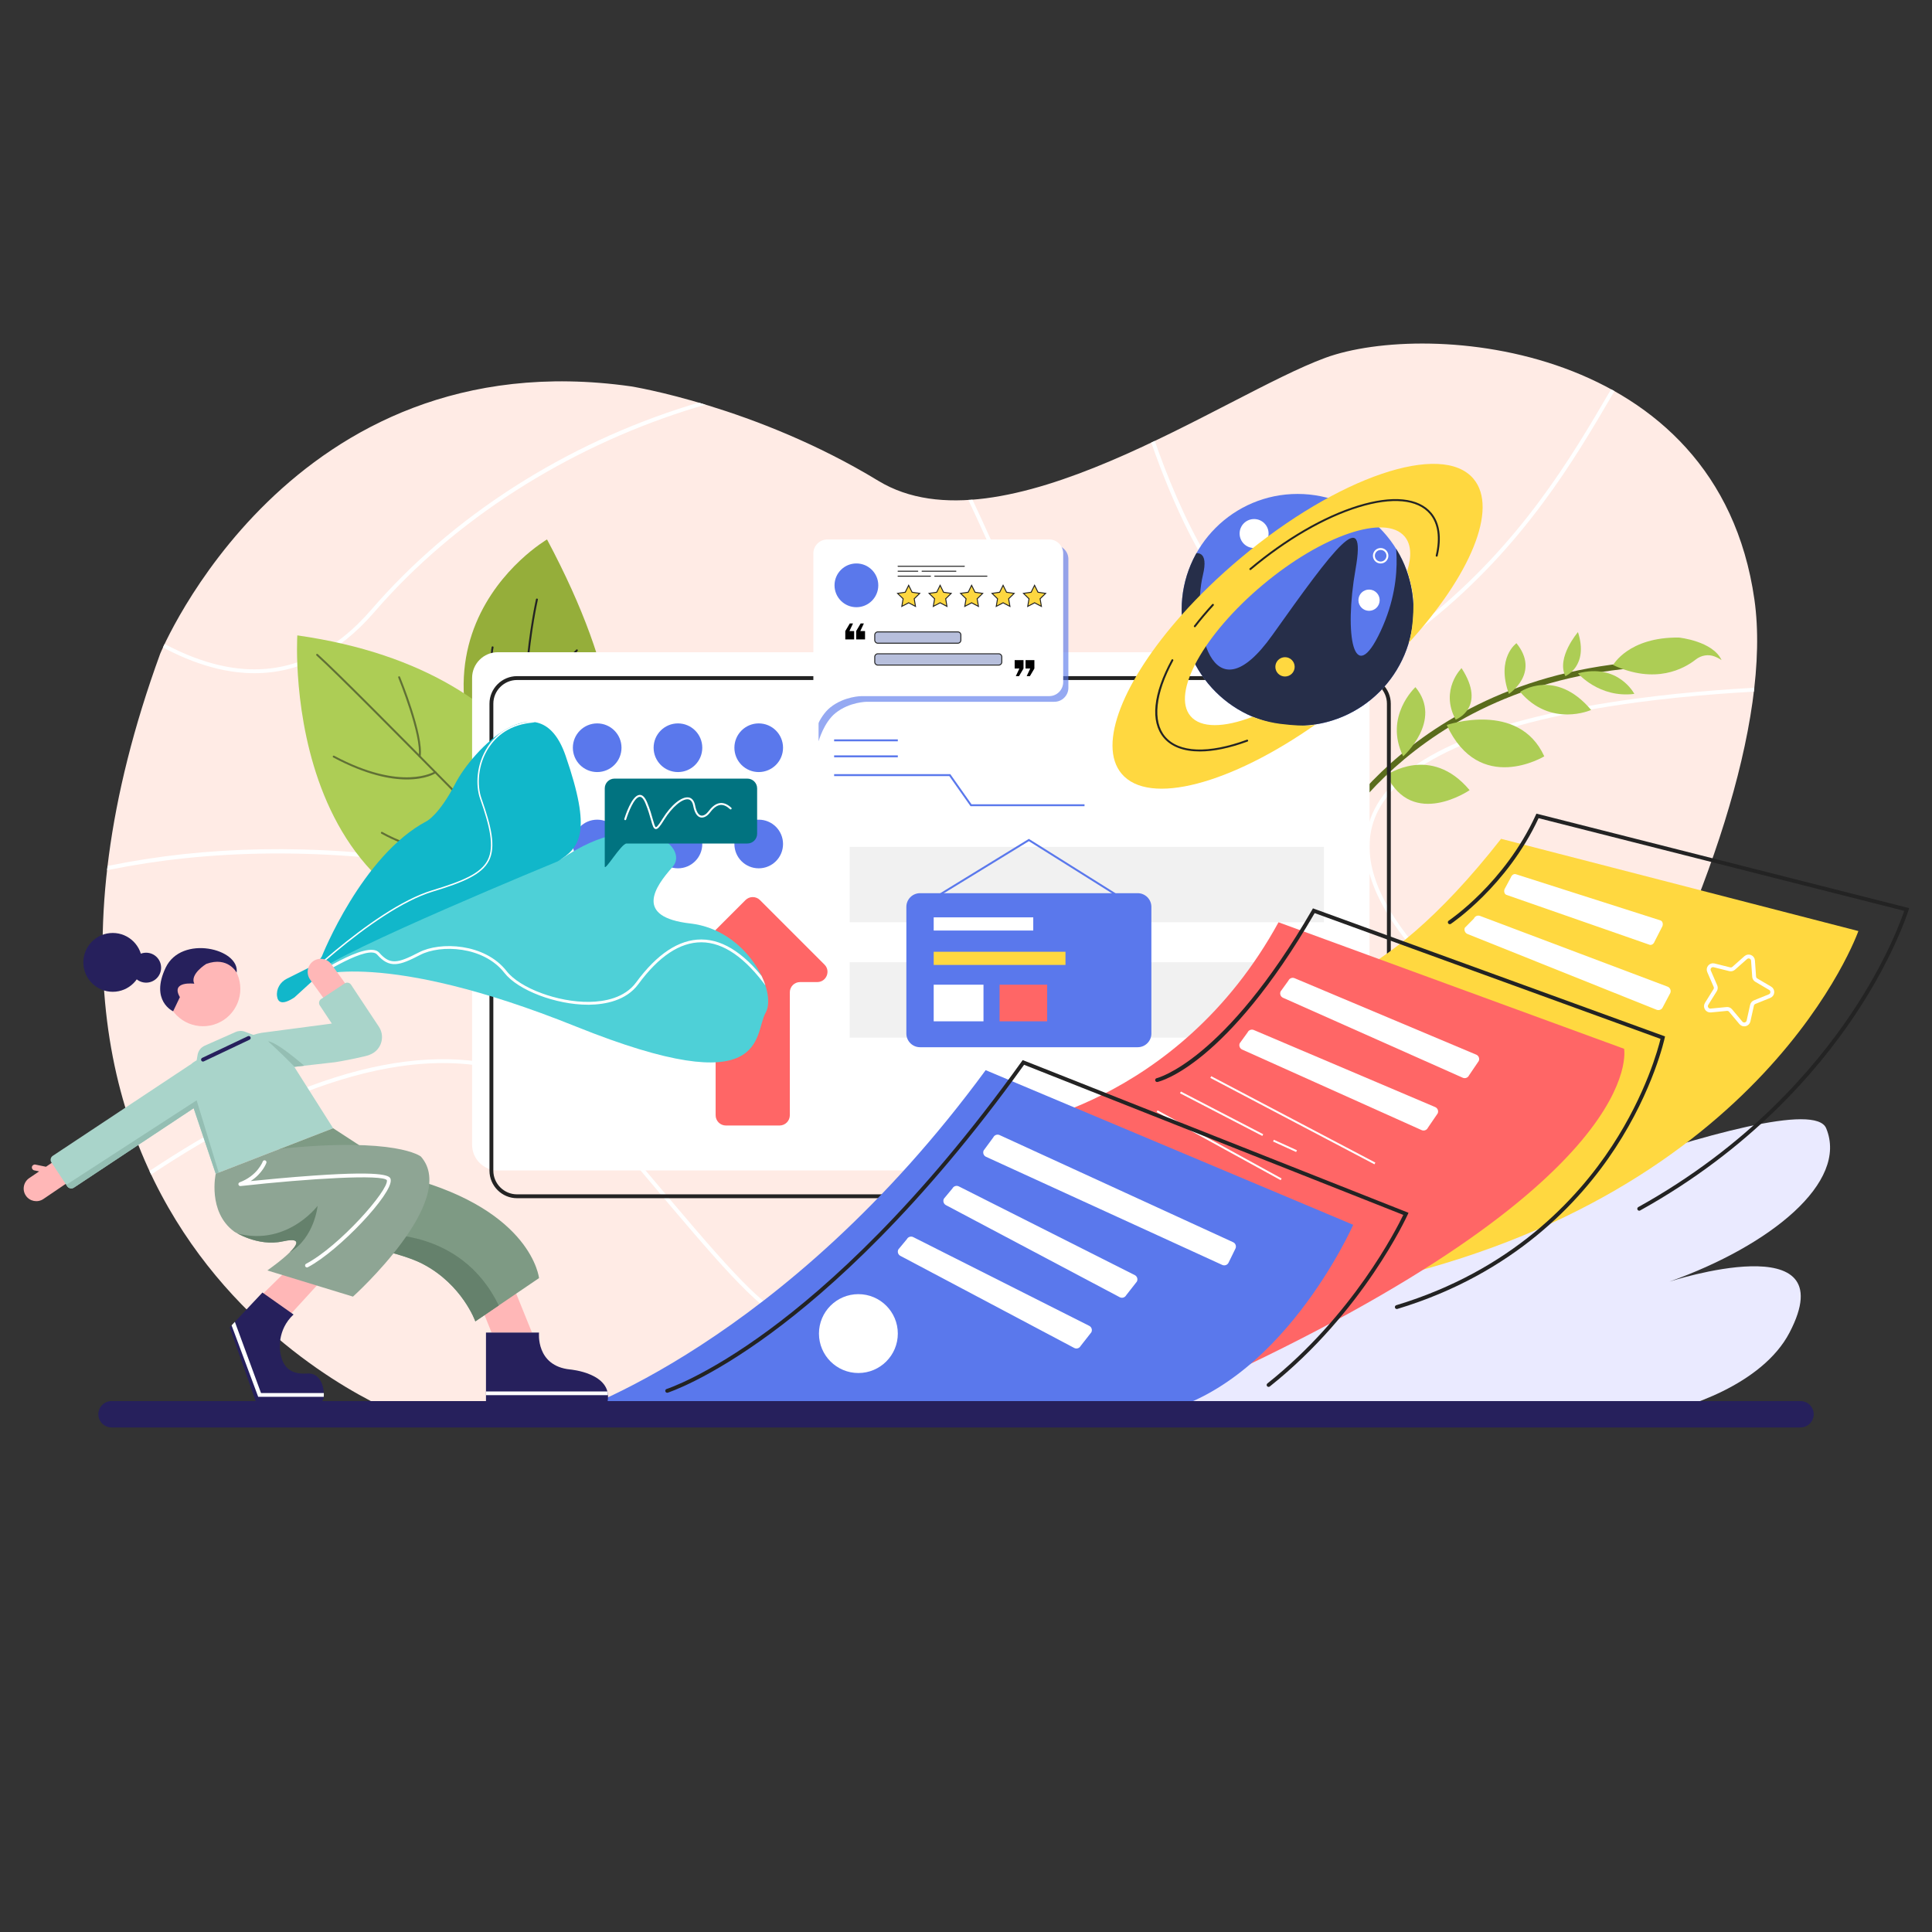<?xml version="1.0" standalone="no"?><!DOCTYPE svg PUBLIC "-//W3C//DTD SVG 1.1//EN" "http://www.w3.org/Graphics/SVG/1.1/DTD/svg11.dtd"><svg height="1000" node-id="1" sillyvg="true" template-height="1000" template-width="1000" version="1.1" viewBox="0 0 1000 1000" width="1000" xmlns="http://www.w3.org/2000/svg" xmlns:xlink="http://www.w3.org/1999/xlink"><rect x="0" y="0" width="1000" height="1000" fill="#333333" stroke="none"/><defs node-id="192"><clipPath id="XMLID_2_" node-id="7"><path d="M 206.59 732.02 C 206.59 732.02 -28.06 642.97 82.90 338.40 C 82.90 338.40 149.81 174.97 326.59 199.98 C 326.59 199.98 391.06 210.21 454.60 248.86 C 518.14 287.51 633.34 204.52 686.01 185.20 C 738.69 165.87 889.07 177.07 908.08 310.30 C 926.04 436.23 768.62 705.87 686.01 732.02 L 206.59 732.02 Z" fill="#000000" fill-rule="nonzero" node-id="195" stroke="none" target-height="566.147" target-width="954.099" target-x="-28.058" target-y="165.871"></path></clipPath><clipPath id="XMLID_3_" node-id="59"><path d="M 162.58 505.36 C 162.58 505.36 197.76 490.96 298.11 531.32 C 398.47 571.69 389.95 535.40 396.24 524.29 C 402.54 513.18 386.62 481.33 357.36 478.00 C 328.11 474.67 338.85 459.12 348.10 448.75 C 357.36 438.38 331.31 416.82 290.83 444.45 C 290.83 444.45 179.70 487.68 161.10 503.09 L 162.58 505.36 Z" fill="#000000" fill-rule="nonzero" node-id="199" stroke="none" target-height="154.865" target-width="241.435" target-x="161.103" target-y="416.821"></path></clipPath><clipPath id="XMLID_4_" node-id="66"><path d="M 160.39 501.14 C 160.39 501.14 161.81 502.81 166.59 495.03 C 166.59 495.03 187.21 442.82 220.81 425.05 C 220.81 425.05 227.20 421.99 235.81 405.33 C 244.42 388.67 279.14 351.73 292.75 391.17 C 306.35 430.60 300.52 438.66 288.58 445.88 C 288.58 445.88 175.22 492.54 164.41 503.09 L 160.39 501.14 Z" fill="#000000" fill-rule="nonzero" node-id="203" stroke="none" target-height="151.36" target-width="145.966" target-x="160.388" target-y="351.728"></path></clipPath><clipPath id="SVGID_1_" node-id="75"><path d="M 196.12 531.45 L 181.70 509.68 C 180.98 508.59 179.50 508.29 178.40 509.01 L 166.21 517.09 C 165.11 517.82 164.81 519.31 165.53 520.41 L 171.75 529.79 L 135.39 534.59 C 134.91 534.65 134.45 534.75 134.00 534.87 C 133.73 534.92 133.45 534.98 133.18 535.06 L 131.07 535.65 L 126.83 534.02 C 125.27 533.42 123.54 533.47 122.01 534.14 L 105.95 541.25 C 104.03 542.10 102.66 543.85 102.29 545.92 L 101.78 548.83 L 100.87 549.35 C 100.12 549.78 99.44 550.29 98.84 550.87 C 98.65 550.97 98.47 551.07 98.29 551.19 L 27.30 598.26 C 26.17 599.00 25.86 600.54 26.61 601.67 L 34.77 613.99 C 35.54 615.15 37.12 615.47 38.27 614.70 L 100.24 573.62 L 111.66 607.54 L 172.44 583.98 L 152.32 552.20 L 173.49 549.79 C 175.18 549.59 190.23 546.77 191.53 545.85 C 192.17 545.61 192.80 545.29 193.39 544.89 C 197.84 541.95 199.07 535.89 196.12 531.45 Z" fill="#000000" fill-rule="nonzero" node-id="207" stroke="none" target-height="107.185" target-width="173.214" target-x="25.858" target-y="508.287"></path></clipPath><clipPath id="SVGID_2_" node-id="85"><path d="M 279.00 661.54 C 279.00 661.54 275.46 626.82 212.01 609.74 L 172.45 583.98 L 144.97 594.63 L 172.45 642.57 C 172.45 642.57 204.28 646.58 218.95 654.28 C 239.34 664.99 246.04 683.94 246.04 683.94 L 279.00 661.54 Z" fill="#000000" fill-rule="nonzero" node-id="211" stroke="none" target-height="99.961" target-width="134.028" target-x="144.97" target-y="583.982"></path></clipPath><clipPath id="SVGID_3_" node-id="92"><path d="M 138.39 657.58 L 182.70 671.13 C 182.70 671.13 237.96 621.33 217.85 598.63 C 217.85 598.63 205.40 588.38 144.97 594.63 L 111.66 607.54 C 111.66 607.54 107.32 627.19 121.18 637.44 C 121.18 637.44 133.26 645.45 146.44 642.52 C 160.75 639.34 150.33 649.04 138.39 657.58 Z" fill="#000000" fill-rule="nonzero" node-id="215" stroke="none" target-height="82.751" target-width="130.634" target-x="107.323" target-y="588.377"></path></clipPath><clipPath id="XMLID_5_" node-id="99"><path d="M 135.83 669.02 L 118.85 687.08 L 132.35 725.20 L 166.64 725.20 C 168.51 725.05 168.59 710.23 159.00 710.93 C 148.97 711.66 145.88 706.10 144.97 699.32 C 144.97 699.32 143.17 688.49 151.94 680.39 L 135.83 669.02 Z" fill="#000000" fill-rule="nonzero" node-id="219" stroke="none" target-height="56.175" target-width="49.74" target-x="118.852" target-y="669.022"></path></clipPath><clipPath id="XMLID_6_" node-id="106"><path d="M 251.54 689.72 L 279.00 689.72 C 279.00 689.72 277.17 707.01 295.11 708.84 C 295.11 708.84 317.08 710.67 314.51 725.20 L 251.54 725.20 L 251.54 689.72 Z" fill="#000000" fill-rule="nonzero" node-id="223" stroke="none" target-height="35.477" target-width="65.542" target-x="251.536" target-y="689.72"></path></clipPath><clipPath id="SVGID_4_" node-id="161"><path d="M 731.62 315.66 C 731.62 348.79 704.75 375.66 671.62 375.66 C 638.48 375.66 611.62 348.79 611.62 315.66 C 611.62 282.52 638.48 255.66 671.62 255.66 C 704.75 255.66 731.62 282.52 731.62 315.66 Z" fill="#000000" fill-rule="nonzero" node-id="227" stroke="none" target-height="120" target-width="120" target-x="611.615" target-y="255.657"></path></clipPath></defs><g node-id="625"><g node-id="632"><path d="M 206.59 732.02 C 206.59 732.02 -28.06 642.97 82.90 338.40 C 82.90 338.40 149.81 174.97 326.59 199.98 C 326.59 199.98 391.06 210.21 454.60 248.86 C 518.14 287.51 633.34 204.52 686.01 185.20 C 738.69 165.87 889.07 177.07 908.08 310.30 C 926.04 436.23 768.62 705.87 686.01 732.02 L 206.59 732.02 Z" fill="#ffebe5" fill-rule="nonzero" group-id="1,8" node-id="237" stroke="none" target-height="566.147" target-width="954.099" target-x="-28.058" target-y="165.871"></path></g><g node-id="633"><g clip-path="url(#XMLID_2_)" group-id="1,9" node-id="240"><path d="M 131.71 348.45 C 130.13 348.45 128.54 348.40 126.95 348.30 C 89.80 345.99 53.54 316.81 29.67 292.74 C 3.87 266.72 -13.42 240.90 -13.60 240.64 L -11.93 239.53 C -11.76 239.79 5.45 265.47 31.12 291.35 C 54.74 315.17 90.56 344.03 127.07 346.31 C 151.38 347.81 173.30 337.46 192.25 315.50 C 233.88 267.28 292.49 229.71 357.29 209.71 C 420.18 190.29 482.74 188.92 533.43 205.85 L 532.79 207.75 C 426.20 172.15 277.28 220.06 193.76 316.81 C 175.62 337.82 154.77 348.45 131.71 348.45 Z" fill="#ffffff" fill-rule="nonzero" group-id="1,9" node-id="242" stroke="none" target-height="176.301" target-width="547.022" target-x="-13.596" target-y="172.15"></path></g></g><g node-id="634"><g clip-path="url(#XMLID_2_)" group-id="1,10" node-id="245"><path d="M -115.43 542.66 L -117.00 541.43 C -116.64 540.96 -79.26 493.70 0.85 463.91 C 47.87 446.43 100.20 438.26 156.41 439.68 C 226.63 441.43 303.12 458.19 383.75 489.48 C 464.72 520.91 518.17 523.01 542.59 495.72 C 595.42 436.70 501.59 256.87 466.27 189.17 C 455.16 167.86 453.03 163.56 453.58 162.18 C 453.71 161.86 453.96 161.62 454.28 161.51 L 454.92 163.41 C 455.33 163.27 455.49 162.89 455.48 162.72 C 455.53 164.25 461.05 174.84 468.05 188.24 C 503.54 256.28 597.83 437.00 544.08 497.05 C 532.37 510.14 514.25 516.69 489.92 516.69 C 462.26 516.69 426.56 508.24 383.02 491.35 C 200.95 420.68 75.08 438.44 1.55 465.79 C -78.04 495.38 -115.06 542.19 -115.43 542.66 Z" fill="#ffffff" fill-rule="nonzero" group-id="1,10" node-id="247" stroke="none" target-height="381.144" target-width="714.835" target-x="-117.005" target-y="161.512"></path></g></g><g node-id="635"><g clip-path="url(#XMLID_2_)" group-id="1,11" node-id="250"><path d="M 961.03 732.54 C 959.54 730.09 926.37 708.70 861.80 689.44 C 806.29 672.87 716.42 655.08 603.49 664.35 C 541.15 669.47 502.36 677.78 474.03 683.84 C 409.06 697.75 409.06 697.75 334.48 609.31 C 330.22 604.25 325.71 598.90 320.93 593.25 C 297.45 565.49 267.61 551.03 232.25 550.28 C 167.09 548.86 93.68 594.41 43.54 632.84 C -10.85 674.54 -50.29 717.11 -50.68 717.54 L -52.15 716.18 C -51.76 715.75 -12.20 673.06 42.33 631.26 C 74.37 606.69 105.24 587.23 134.08 573.41 C 170.21 556.11 203.26 547.64 232.30 548.27 C 268.25 549.04 298.59 563.74 322.46 591.96 C 327.24 597.61 331.75 602.96 336.01 608.02 C 409.82 695.54 409.82 695.54 473.61 681.88 C 501.99 675.81 540.86 667.49 603.32 662.36 C 716.57 653.06 806.70 670.91 862.37 687.52 C 924.24 705.98 960.30 727.50 962.74 731.50 L 961.03 732.54 Z" fill="#ffffff" fill-rule="nonzero" group-id="1,11" node-id="252" stroke="none" target-height="184.896" target-width="1014.894" target-x="-52.152" target-y="547.643"></path></g></g><g node-id="636"><g clip-path="url(#XMLID_2_)" group-id="1,12" node-id="255"><path d="M 691.64 341.90 C 685.28 341.90 679.05 340.76 672.95 338.49 C 644.40 327.84 619.21 293.08 598.07 235.19 C 582.37 192.20 574.92 151.80 574.84 151.39 L 576.81 151.03 C 576.88 151.44 584.32 191.70 599.96 234.53 C 614.35 273.93 638.81 323.62 673.65 336.61 C 693.85 344.15 715.68 338.66 738.54 320.31 C 787.28 281.19 813.59 236.21 832.80 203.36 C 847.99 177.39 858.96 158.62 873.14 157.73 C 883.48 157.08 894.94 165.72 910.29 185.72 L 908.70 186.94 C 894.00 167.78 882.76 159.16 873.27 159.73 C 860.15 160.55 849.40 178.93 834.52 204.37 C 815.24 237.35 788.82 282.52 739.79 321.87 C 723.19 335.20 707.06 341.90 691.64 341.90 Z" fill="#ffffff" fill-rule="nonzero" group-id="1,12" node-id="257" stroke="none" target-height="193.114" target-width="335.443" target-x="574.844" target-y="151.035"></path></g></g><g clip-path="url(#XMLID_2_)" group-id="1,13" node-id="260"><path d="M 1092.38 742.24 C 1069.84 742.24 1002.20 708.56 930.47 661.54 C 843.03 604.21 768.84 540.11 726.91 485.69 C 707.24 460.16 702.01 437.75 711.36 419.06 C 725.36 391.08 771.00 371.74 846.99 361.58 C 903.42 354.04 956.45 354.66 956.97 354.67 L 956.95 356.67 C 956.42 356.66 903.52 356.04 847.24 363.56 C 773.01 373.49 726.64 392.99 713.15 419.96 C 704.17 437.90 709.33 459.60 728.49 484.47 C 825.51 610.40 1052.50 741.86 1093.14 740.23 C 1095.75 740.13 1097.46 739.47 1098.23 738.29 L 1099.91 739.38 C 1098.76 741.14 1096.52 742.10 1093.22 742.23 C 1092.95 742.24 1092.67 742.24 1092.38 742.24 Z" fill="#ffffff" fill-rule="nonzero" group-id="1,13" node-id="262" stroke="none" target-height="388.208" target-width="397.894" target-x="702.012" target-y="354.036"></path></g></g><path d="M 711.78 649.41 C 711.78 649.41 934.35 557.95 945.22 583.98 C 956.88 611.92 916.42 644.72 864.12 663.36 C 864.12 663.36 955.60 633.45 926.27 689.72 C 912.12 716.86 871.77 729.40 855.78 732.02 L 583.70 732.02 L 666.31 660.02 L 711.78 649.41 Z" fill="#eaeaff" fill-rule="nonzero" node-id="266" stroke="none" target-height="174.063" target-width="373.176" target-x="583.7" target-y="557.954"></path><g node-id="626"><path d="M 285.85 453.14 C 285.85 453.14 359.95 423.28 283.14 279.22 C 283.14 279.22 184.24 336.72 285.85 453.14 Z" fill="#95ae3a" fill-rule="nonzero" group-id="2" node-id="269" stroke="none" target-height="173.923" target-width="175.719" target-x="184.235" target-y="279.222"></path><path d="M 278.42 417.29 C 278.21 417.29 278.02 417.16 277.95 416.95 C 263.30 373.01 277.28 310.81 277.42 310.18 C 277.49 309.91 277.75 309.74 278.02 309.81 C 278.29 309.87 278.46 310.14 278.40 310.40 C 278.25 311.03 264.33 372.96 278.90 416.63 C 278.98 416.89 278.84 417.18 278.58 417.26 C 278.53 417.28 278.47 417.29 278.42 417.29 Z" fill="#232323" fill-rule="nonzero" group-id="2" node-id="271" stroke="none" target-height="107.547" target-width="15.688" target-x="263.295" target-y="309.743"></path><path d="M 278.22 346.16 C 276.47 346.16 274.62 346.00 272.68 345.62 C 272.41 345.57 272.23 345.31 272.29 345.04 C 272.34 344.77 272.60 344.59 272.87 344.64 C 288.68 347.69 298.11 336.41 298.20 336.30 C 298.38 336.08 298.69 336.05 298.91 336.23 C 299.12 336.40 299.15 336.72 298.98 336.93 C 298.89 337.04 291.26 346.16 278.22 346.16 Z" fill="#232323" fill-rule="nonzero" group-id="2" node-id="273" stroke="none" target-height="11.634" target-width="26.92" target-x="272.233" target-y="336.053"></path><path d="M 271.89 359.88 C 271.82 359.88 271.75 359.86 271.69 359.83 C 271.48 359.75 251.06 350.79 254.47 334.95 C 254.53 334.68 254.79 334.51 255.06 334.56 C 255.34 334.62 255.51 334.89 255.45 335.16 C 252.20 350.20 271.88 358.83 272.08 358.91 C 272.34 359.02 272.45 359.32 272.35 359.57 C 272.26 359.76 272.08 359.88 271.89 359.88 Z" fill="#232323" fill-rule="nonzero" group-id="2" node-id="275" stroke="none" target-height="25.367" target-width="21.399" target-x="251.056" target-y="334.508"></path><path d="M 271.92 378.37 C 271.65 378.37 271.42 378.15 271.42 377.88 C 271.42 377.60 271.65 377.38 271.92 377.37 C 272.13 377.37 292.42 377.16 307.06 363.30 C 307.26 363.12 307.58 363.12 307.77 363.32 C 307.96 363.52 307.95 363.84 307.75 364.03 C 292.81 378.16 272.13 378.37 271.92 378.37 C 271.92 378.37 271.92 378.37 271.92 378.37 Z" fill="#232323" fill-rule="nonzero" group-id="2" node-id="277" stroke="none" target-height="15.259" target-width="36.538" target-x="271.423" target-y="363.115"></path><path d="M 306.87 472.76 C 304.79 441.20 287.27 347.89 153.89 328.87 C 153.89 328.87 143.20 497.56 296.85 484.34 C 302.79 483.83 307.26 478.71 306.87 472.76 Z" fill="#adcd55" fill-rule="nonzero" group-id="2" node-id="279" stroke="none" target-height="168.693" target-width="164.063" target-x="143.197" target-y="328.869"></path><path d="M 295.60 471.89 C 295.47 471.89 295.34 471.84 295.24 471.74 C 294.12 470.59 182.75 356.30 163.81 339.30 C 163.60 339.11 163.59 338.80 163.77 338.59 C 163.96 338.39 164.27 338.37 164.48 338.56 C 183.44 355.58 294.83 469.89 295.96 471.04 C 296.15 471.24 296.15 471.56 295.95 471.75 C 295.85 471.84 295.73 471.89 295.60 471.89 Z" fill="#607035" fill-rule="nonzero" group-id="2" node-id="281" stroke="none" target-height="133.519" target-width="132.563" target-x="163.587" target-y="338.37"></path><path d="M 217.21 391.98 C 217.19 391.98 217.16 391.98 217.14 391.98 C 216.87 391.94 216.68 391.69 216.72 391.41 C 218.27 380.50 206.25 351.02 206.13 350.72 C 206.02 350.47 206.15 350.17 206.40 350.07 C 206.66 349.96 206.95 350.09 207.05 350.34 C 207.55 351.56 219.30 380.37 217.71 391.55 C 217.67 391.80 217.46 391.98 217.21 391.98 Z" fill="#607035" fill-rule="nonzero" group-id="2" node-id="283" stroke="none" target-height="42.017" target-width="13.274" target-x="206.024" target-y="349.965"></path><path d="M 210.58 403.45 C 201.89 403.45 189.30 401.03 172.49 392.05 C 172.25 391.92 172.16 391.62 172.28 391.37 C 172.41 391.13 172.72 391.04 172.96 391.17 C 208.14 409.96 224.90 399.40 225.06 399.29 C 225.29 399.14 225.60 399.20 225.75 399.43 C 225.91 399.66 225.84 399.97 225.61 400.13 C 225.25 400.37 220.39 403.45 210.58 403.45 Z" fill="#607035" fill-rule="nonzero" group-id="2" node-id="285" stroke="none" target-height="18.923" target-width="53.75" target-x="172.155" target-y="391.037"></path><path d="M 247.58 422.81 C 247.50 422.81 247.43 422.80 247.36 422.76 C 247.11 422.63 247.01 422.33 247.13 422.09 C 247.23 421.90 256.49 403.16 248.85 383.38 C 248.75 383.12 248.88 382.83 249.14 382.73 C 249.39 382.63 249.69 382.76 249.78 383.02 C 257.59 403.23 248.12 422.35 248.03 422.54 C 247.94 422.71 247.76 422.81 247.58 422.81 Z" fill="#607035" fill-rule="nonzero" group-id="2" node-id="287" stroke="none" target-height="40.178" target-width="10.576" target-x="247.011" target-y="382.635"></path><path d="M 237.90 441.95 C 226.40 441.95 212.06 439.66 197.40 431.50 C 197.16 431.36 197.07 431.06 197.21 430.82 C 197.34 430.58 197.64 430.49 197.89 430.62 C 230.87 448.98 262.15 437.32 262.46 437.20 C 262.72 437.10 263.01 437.23 263.11 437.49 C 263.21 437.75 263.08 438.04 262.82 438.14 C 262.64 438.20 252.59 441.95 237.90 441.95 Z" fill="#607035" fill-rule="nonzero" group-id="2" node-id="289" stroke="none" target-height="18.49" target-width="66.136" target-x="197.073" target-y="430.489"></path></g><g node-id="627"><path d="M 680.03 450.30 C 679.83 450.30 679.62 450.26 679.43 450.17 C 678.67 449.84 678.32 448.96 678.65 448.20 C 678.76 447.96 689.28 424.22 715.05 399.52 C 738.80 376.74 780.77 348.40 845.80 342.75 C 846.63 342.67 847.36 343.28 847.43 344.11 C 847.50 344.93 846.89 345.66 846.06 345.73 C 781.97 351.31 740.62 379.18 717.23 401.58 C 691.85 425.88 681.50 449.17 681.40 449.40 C 681.16 449.96 680.61 450.30 680.03 450.30 Z" fill="#5a6c1c" fill-rule="nonzero" group-id="3" node-id="294" stroke="none" target-height="107.63" target-width="169.175" target-x="678.323" target-y="342.669"></path><path d="M 732.63 355.67 C 732.63 355.67 716.15 370.78 726.28 391.48 C 726.28 391.48 747.03 373.04 732.63 355.67 Z" fill="#adcd55" fill-rule="nonzero" group-id="3" node-id="296" stroke="none" target-height="35.815" target-width="30.871" target-x="716.155" target-y="355.667"></path><path d="M 760.67 408.99 C 760.67 408.99 731.13 429.24 717.67 401.20 C 717.67 401.20 740.58 384.96 760.67 408.99 Z" fill="#adcd55" fill-rule="nonzero" group-id="3" node-id="298" stroke="none" target-height="44.28" target-width="42.998" target-x="717.67" target-y="384.959"></path><path d="M 756.50 345.83 C 756.50 345.83 745.11 357.04 753.46 372.49 C 753.46 372.49 769.76 366.25 756.50 345.83 Z" fill="#adcd55" fill-rule="nonzero" group-id="3" node-id="300" stroke="none" target-height="26.659" target-width="24.652" target-x="745.111" target-y="345.826"></path><path d="M 799.32 391.48 C 799.32 391.48 765.77 411.85 748.82 375.26 C 748.82 375.26 786.06 362.44 799.32 391.48 Z" fill="#adcd55" fill-rule="nonzero" group-id="3" node-id="302" stroke="none" target-height="49.412" target-width="50.502" target-x="748.819" target-y="362.441"></path><path d="M 784.92 332.92 C 784.92 332.92 774.24 340.47 781.01 359.16 C 781.01 359.16 797.43 348.38 784.92 332.92 Z" fill="#adcd55" fill-rule="nonzero" group-id="3" node-id="304" stroke="none" target-height="26.238" target-width="23.19" target-x="774.236" target-y="332.917"></path><path d="M 823.57 367.47 C 823.57 367.47 802.73 376.81 786.82 358.12 C 786.82 358.12 805.00 345.49 823.57 367.47 Z" fill="#adcd55" fill-rule="nonzero" group-id="3" node-id="306" stroke="none" target-height="31.323" target-width="36.758" target-x="786.815" target-y="345.491"></path><path d="M 816.75 327.17 C 816.75 327.17 805.42 340.34 810.24 349.97 C 810.24 349.97 822.44 344.84 816.75 327.17 Z" fill="#adcd55" fill-rule="nonzero" group-id="3" node-id="308" stroke="none" target-height="22.801" target-width="17.021" target-x="805.416" target-y="327.167"></path><path d="M 834.94 344.24 C 834.94 344.24 842.90 329.66 869.05 330.00 C 869.05 330.00 886.58 331.81 891.08 341.68 C 891.08 341.68 889.74 340.67 887.50 339.79 C 884.21 338.52 880.51 339.17 877.74 341.35 C 871.69 346.11 856.84 354.39 834.94 344.24 Z" fill="#adcd55" fill-rule="nonzero" group-id="3" node-id="310" stroke="none" target-height="24.735" target-width="56.137" target-x="834.942" target-y="329.657"></path></g><path d="M 695.62 605.81 L 257.62 605.81 C 250.33 605.81 244.36 599.85 244.36 592.55 L 244.36 350.86 C 244.36 343.56 250.33 337.59 257.62 337.59 L 695.62 337.59 C 702.91 337.59 708.88 343.56 708.88 350.86 L 708.88 592.55 C 708.88 599.84 702.91 605.81 695.62 605.81 Z" fill="#ffffff" fill-rule="nonzero" id="XMLID_102_" node-id="37" stroke="none" target-height="268.22" target-width="464.521" target-x="244.362" target-y="337.593"></path><path d="M 705.61 619.19 L 267.62 619.19 C 260.32 619.19 254.35 613.22 254.35 605.92 L 254.35 364.23 C 254.35 356.94 260.32 350.97 267.62 350.97 L 705.61 350.97 C 712.90 350.97 718.87 356.94 718.87 364.23 L 718.87 605.92 C 718.87 613.22 712.90 619.19 705.61 619.19 Z" fill="none" id="XMLID_10_" node-id="38" stroke="#232323" stroke-linecap="butt" stroke-width="2" target-height="268.22" target-width="464.521" target-x="254.352" target-y="350.967"></path><path d="M 439.81 438.34 L 685.26 438.34 L 685.26 477.37 L 439.81 477.37 Z" fill="#f1f1f1" fill-rule="nonzero" node-id="315" stroke="none" target-height="39.023" target-width="245.444" target-x="439.814" target-y="438.342"></path><path d="M 439.81 498.06 L 685.26 498.06 L 685.26 537.08 L 439.81 537.08 Z" fill="#f1f1f1" fill-rule="nonzero" node-id="317" stroke="none" target-height="39.023" target-width="245.444" target-x="439.814" target-y="498.06"></path><path d="M 671.62 512.23 C 671.62 512.23 711.03 518.29 776.96 434.17 L 961.89 481.91 C 961.89 481.91 914.14 618.19 711.78 663.36 L 671.62 512.23 Z" fill="#ffd840" fill-rule="nonzero" node-id="319" stroke="none" target-height="229.191" target-width="290.273" target-x="671.615" target-y="434.165"></path><path d="M 519.28 583.98 C 519.28 583.98 609.47 572.86 661.76 477.37 L 840.63 542.85 C 840.63 542.85 854.27 611.51 623.87 716.86 L 519.28 583.98 Z" fill="#ff6666" fill-rule="nonzero" node-id="321" stroke="none" target-height="239.495" target-width="334.989" target-x="519.279" target-y="477.365"></path><path d="M 293.43 732.02 C 293.43 732.02 405.59 696.40 510.18 553.91 L 700.42 633.96 C 700.42 633.96 662.52 719.89 595.83 732.02 L 293.43 732.02 Z" fill="#5a78ec" fill-rule="nonzero" node-id="323" stroke="none" target-height="178.105" target-width="406.99" target-x="293.426" target-y="553.913"></path><path d="M 931.95 738.84 L 57.72 738.84 C 53.97 738.84 50.90 735.77 50.90 732.02 L 50.90 732.02 C 50.90 728.27 53.97 725.20 57.72 725.20 L 931.95 725.20 C 935.70 725.20 938.77 728.27 938.77 732.02 L 938.77 732.02 C 938.77 735.77 935.70 738.84 931.95 738.84 Z" fill="#26205c" fill-rule="nonzero" node-id="325" stroke="none" target-height="13.642" target-width="887.874" target-x="50.9" target-y="725.197"></path><path d="M 321.69 387.02 C 321.69 393.98 316.05 399.62 309.10 399.62 C 302.15 399.62 296.51 393.98 296.51 387.02 C 296.51 380.07 302.15 374.43 309.10 374.43 C 316.05 374.43 321.69 380.07 321.69 387.02 Z" fill="#5a78ec" fill-rule="nonzero" node-id="327" stroke="none" target-height="25.186" target-width="25.186" target-x="296.507" target-y="374.431"></path><path d="M 363.50 387.02 C 363.50 393.98 357.86 399.62 350.91 399.62 C 343.95 399.62 338.31 393.98 338.31 387.02 C 338.31 380.07 343.95 374.43 350.91 374.43 C 357.86 374.43 363.50 380.07 363.50 387.02 Z" fill="#5a78ec" fill-rule="nonzero" node-id="329" stroke="none" target-height="25.186" target-width="25.186" target-x="338.313" target-y="374.431"></path><path d="M 321.69 436.85 C 321.69 443.81 316.05 449.44 309.10 449.44 C 302.15 449.44 296.51 443.81 296.51 436.85 C 296.51 429.90 302.15 424.26 309.10 424.26 C 316.05 424.26 321.69 429.90 321.69 436.85 Z" fill="#5a78ec" fill-rule="nonzero" node-id="331" stroke="none" target-height="25.186" target-width="25.186" target-x="296.507" target-y="424.259"></path><path d="M 363.50 436.85 C 363.50 443.81 357.86 449.44 350.91 449.44 C 343.95 449.44 338.31 443.81 338.31 436.85 C 338.31 429.90 343.95 424.26 350.91 424.26 C 357.86 424.26 363.50 429.90 363.50 436.85 Z" fill="#5a78ec" fill-rule="nonzero" node-id="333" stroke="none" target-height="25.186" target-width="25.186" target-x="338.313" target-y="424.259"></path><path d="M 405.30 387.02 C 405.30 393.98 399.67 399.62 392.71 399.62 C 385.76 399.62 380.12 393.98 380.12 387.02 C 380.12 380.07 385.76 374.43 392.71 374.43 C 399.67 374.43 405.30 380.07 405.30 387.02 Z" fill="#5a78ec" fill-rule="nonzero" node-id="335" stroke="none" target-height="25.186" target-width="25.186" target-x="380.119" target-y="374.431"></path><path d="M 405.30 436.85 C 405.30 443.81 399.67 449.44 392.71 449.44 C 385.76 449.44 380.12 443.81 380.12 436.85 C 380.12 429.90 385.76 424.26 392.71 424.26 C 399.67 424.26 405.30 429.90 405.30 436.85 Z" fill="#5a78ec" fill-rule="nonzero" node-id="337" stroke="none" target-height="25.186" target-width="25.186" target-x="380.119" target-y="424.259"></path><path d="M 385.86 465.88 L 352.47 499.27 C 349.13 502.61 351.50 508.32 356.22 508.32 L 365.11 508.32 C 368.03 508.32 370.41 510.70 370.41 513.63 L 370.41 577.25 C 370.41 580.18 372.78 582.56 375.71 582.56 L 389.61 582.56 L 403.50 582.56 C 406.43 582.56 408.81 580.18 408.81 577.25 L 408.81 513.63 C 408.81 510.70 411.18 508.32 414.11 508.32 L 423.00 508.32 C 427.72 508.32 430.09 502.61 426.75 499.27 L 393.36 465.88 C 391.29 463.81 387.93 463.81 385.86 465.88 Z" fill="#ff6666" fill-rule="nonzero" node-id="339" stroke="none" target-height="118.748" target-width="80.959" target-x="349.129" target-y="463.809"></path><g node-id="628"><path d="M 124.40 511.85 C 124.40 516.97 122.36 521.89 118.74 525.51 C 115.11 529.14 110.20 531.17 105.07 531.17 C 99.95 531.17 95.03 529.14 91.41 525.51 C 87.78 521.89 85.75 516.97 85.75 511.85 C 85.75 506.72 87.78 501.81 91.41 498.18 C 95.03 494.56 99.95 492.52 105.07 492.52 C 110.20 492.52 115.11 494.56 118.74 498.18 C 122.36 501.81 124.40 506.72 124.40 511.85 Z" fill="#ffb7b7" fill-rule="nonzero" group-id="4" node-id="343" stroke="none" target-height="38.65" target-width="38.65" target-x="85.748" target-y="492.524"></path><path d="M 37.02 602.84 L 37.02 602.84 C 35.01 599.87 30.93 599.08 27.95 601.10 L 23.80 603.91 L 18.33 602.79 C 17.51 602.62 16.70 603.15 16.53 603.97 C 16.36 604.80 16.89 605.61 17.71 605.78 L 20.27 606.30 L 15.12 609.79 C 12.15 611.81 11.36 615.89 13.38 618.86 L 13.38 618.86 C 15.39 621.84 19.47 622.62 22.45 620.61 L 35.28 611.91 C 38.25 609.89 39.04 605.81 37.02 602.84 Z" fill="#ffb7b7" fill-rule="nonzero" group-id="4" node-id="345" stroke="none" target-height="23.537" target-width="27.677" target-x="11.362" target-y="599.083"></path><g node-id="638"><g node-id="655"><path d="M 162.58 505.36 C 162.58 505.36 197.76 490.96 298.11 531.32 C 398.47 571.69 389.95 535.40 396.24 524.29 C 402.54 513.18 386.62 481.33 357.36 478.00 C 328.11 474.67 338.85 459.12 348.10 448.75 C 357.36 438.38 331.31 416.82 290.83 444.45 C 290.83 444.45 179.70 487.68 161.10 503.09 L 162.58 505.36 Z" fill="#4ed0d7" fill-rule="nonzero" group-id="4,14,31" node-id="351" stroke="none" target-height="154.865" target-width="241.435" target-x="161.103" target-y="416.821"></path></g><g clip-path="url(#XMLID_3_)" group-id="4,14,32" node-id="354"><path d="M 304.27 520.04 C 287.75 520.04 268.12 512.58 261.06 503.54 C 250.25 489.68 228.05 488.78 217.51 494.25 C 206.70 499.87 201.65 501.42 195.20 494.08 C 190.71 488.98 167.02 503.52 158.27 509.55 L 157.44 508.34 C 160.77 506.05 190.15 486.11 196.30 493.11 C 201.85 499.43 205.66 498.75 216.84 492.95 C 227.81 487.25 250.95 488.19 262.22 502.64 C 269.14 511.51 288.78 518.80 305.03 518.57 C 312.79 518.46 323.28 516.62 329.24 508.51 C 340.08 493.75 351.42 486.27 362.96 486.27 C 363.00 486.27 363.05 486.27 363.10 486.27 C 374.94 486.33 386.75 494.43 398.20 510.37 L 397.01 511.22 C 385.85 495.69 374.44 487.79 363.09 487.73 C 363.05 487.73 363.00 487.73 362.96 487.73 C 351.92 487.73 340.97 495.01 330.42 509.38 C 324.11 517.98 313.14 519.92 305.05 520.04 C 304.79 520.04 304.53 520.04 304.27 520.04 Z" fill="#ffffff" fill-rule="nonzero" group-id="4,14,32" node-id="356" stroke="none" target-height="33.932" target-width="240.764" target-x="157.439" target-y="486.113"></path></g></g><g node-id="639"><g node-id="657"><path d="M 160.39 501.14 C 160.39 501.14 161.81 502.81 166.59 495.03 C 166.59 495.03 187.21 442.82 220.81 425.05 C 220.81 425.05 227.20 421.99 235.81 405.33 C 244.42 388.67 279.14 351.73 292.75 391.17 C 306.35 430.60 300.52 438.66 288.58 445.88 C 288.58 445.88 175.22 492.54 164.41 503.09 L 160.39 501.14 Z" fill="#11b7ca" fill-rule="nonzero" group-id="4,15,33" node-id="364" stroke="none" target-height="151.36" target-width="145.966" target-x="160.388" target-y="351.728"></path></g><g clip-path="url(#XMLID_4_)" group-id="4,15,34" node-id="367"><path d="M 147.20 516.86 L 146.68 516.35 C 147.13 515.89 192.06 470.40 223.76 460.80 C 239.64 455.99 248.92 452.06 252.45 445.11 C 255.98 438.14 253.56 427.85 248.52 413.50 C 246.10 406.64 246.40 395.59 252.51 386.38 C 256.19 380.83 263.35 374.05 276.61 373.23 L 276.66 373.96 C 263.70 374.76 256.70 381.38 253.12 386.78 C 247.15 395.79 246.86 406.57 249.21 413.26 C 254.32 427.79 256.75 438.24 253.10 445.44 C 249.46 452.63 240.05 456.63 223.98 461.50 C 192.45 471.05 147.65 516.40 147.20 516.86 Z" fill="#ffffff" fill-rule="nonzero" group-id="4,15,34" node-id="369" stroke="none" target-height="143.627" target-width="129.982" target-x="146.677" target-y="373.232"></path></g></g><path d="M 143.41 515.70 C 143.82 518.66 145.87 520.55 152.38 516.27 L 167.88 502.12 L 164.71 498.46 L 148.42 506.60 C 145.02 508.30 142.88 511.94 143.41 515.70 Z" fill="#11b7ca" fill-rule="nonzero" group-id="4" node-id="373" stroke="none" target-height="22.092" target-width="25.003" target-x="142.877" target-y="498.457"></path><path d="M 178.02 519.67 L 178.02 519.67 C 175.00 521.85 170.74 521.16 168.56 518.14 L 160.53 507.02 C 158.35 504.00 159.04 499.75 162.06 497.56 L 162.06 497.56 C 165.08 495.38 169.34 496.07 171.52 499.09 L 179.54 510.21 C 181.72 513.23 181.04 517.49 178.02 519.67 Z" fill="#ffb7b7" fill-rule="nonzero" group-id="4" node-id="375" stroke="none" target-height="26.465" target-width="23.373" target-x="158.352" target-y="495.384"></path><g node-id="640"><g node-id="659"><path d="M 196.12 531.45 L 181.70 509.68 C 180.98 508.59 179.50 508.29 178.40 509.01 L 166.21 517.09 C 165.11 517.82 164.81 519.31 165.53 520.41 L 171.75 529.79 L 135.39 534.59 C 134.91 534.65 134.45 534.75 134.00 534.87 C 133.73 534.92 133.45 534.98 133.18 535.06 L 131.07 535.65 L 126.83 534.02 C 125.27 533.42 123.54 533.47 122.01 534.14 L 105.95 541.25 C 104.03 542.10 102.66 543.85 102.29 545.92 L 101.78 548.83 L 100.87 549.35 C 100.12 549.78 99.44 550.29 98.84 550.87 C 98.65 550.97 98.47 551.07 98.29 551.19 L 27.30 598.26 C 26.17 599.00 25.86 600.54 26.61 601.67 L 34.77 613.99 C 35.54 615.15 37.12 615.47 38.27 614.70 L 100.24 573.62 L 111.66 607.54 L 172.44 583.98 L 152.32 552.20 L 173.49 549.79 C 175.18 549.59 190.23 546.77 191.53 545.85 C 192.17 545.61 192.80 545.29 193.39 544.89 C 197.84 541.95 199.07 535.89 196.12 531.45 Z" fill="#a9d4ca" fill-rule="nonzero" group-id="4,16,35" node-id="381" stroke="none" target-height="107.185" target-width="173.214" target-x="25.858" target-y="508.287"></path></g><g node-id="660"><g clip-path="url(#SVGID_1_)" group-id="4,16,36" node-id="384"><path d="M 30.75 615.57 L 101.78 569.52 L 114.59 611.44 L 107.09 614.01 Z" fill="#94beb3" fill-rule="nonzero" group-id="4,16,36" node-id="386" stroke="none" target-height="46.05" target-width="83.845" target-x="30.748" target-y="569.519"></path></g></g><g clip-path="url(#SVGID_1_)" group-id="4,16,37" node-id="389"><path d="M 162.32 555.91 C 162.32 555.91 144.74 539.68 138.76 538.95 C 138.76 538.95 155.97 554.57 160.36 561.40 L 162.32 555.91 Z" fill="#94beb3" fill-rule="nonzero" group-id="4,16,37" node-id="391" stroke="none" target-height="22.458" target-width="23.556" target-x="138.76" target-y="538.945"></path></g></g><path d="M 146.74 659.22 L 134.04 671.68 L 143.34 687.97 L 168.60 660.33 L 149.01 656.66 Z" fill="#ffb7b7" fill-rule="nonzero" group-id="4" node-id="395" stroke="none" target-height="31.307" target-width="34.561" target-x="134.04" target-y="656.664"></path><path d="M 249.29 676.90 L 254.42 689.72 L 275.34 689.72 L 264.67 663.36 Z" fill="#ffb7b7" fill-rule="nonzero" group-id="4" node-id="397" stroke="none" target-height="26.363" target-width="26.042" target-x="249.294" target-y="663.357"></path><g node-id="641"><g node-id="662"><path d="M 279.00 661.54 C 279.00 661.54 275.46 626.82 212.01 609.74 L 172.45 583.98 L 144.97 594.63 L 172.45 642.57 C 172.45 642.57 204.28 646.58 218.95 654.28 C 239.34 664.99 246.04 683.94 246.04 683.94 L 279.00 661.54 Z" fill="#7e9a84" fill-rule="nonzero" group-id="4,17,38" node-id="403" stroke="none" target-height="99.961" target-width="134.028" target-x="144.97" target-y="583.982"></path></g><g clip-path="url(#SVGID_2_)" group-id="4,17,39" node-id="406"><path d="M 195.64 639.03 C 195.64 639.03 241.53 634.88 260.08 680.04 L 242.50 697.11 L 188.80 651.23 L 195.64 639.03 Z" fill="#65816c" fill-rule="nonzero" group-id="4,17,39" node-id="408" stroke="none" target-height="62.232" target-width="71.279" target-x="188.801" target-y="634.878"></path></g></g><g node-id="642"><g node-id="664"><path d="M 138.39 657.58 L 182.70 671.13 C 182.70 671.13 237.96 621.33 217.85 598.63 C 217.85 598.63 205.40 588.38 144.97 594.63 L 111.66 607.54 C 111.66 607.54 107.32 627.19 121.18 637.44 C 121.18 637.44 133.26 645.45 146.44 642.52 C 160.75 639.34 150.33 649.04 138.39 657.58 Z" fill="#8ea594" fill-rule="nonzero" group-id="4,18,40" node-id="416" stroke="none" target-height="82.751" target-width="130.634" target-x="107.323" target-y="588.377"></path></g><g clip-path="url(#SVGID_3_)" group-id="4,18,41" node-id="419"><path d="M 164.39 624.14 C 164.39 624.14 162.82 640.61 149.94 648.24 C 144.40 651.52 110.56 633.87 116.91 636.46 C 146.20 648.42 164.39 624.14 164.39 624.14 Z" fill="#65816c" fill-rule="nonzero" group-id="4,18,41" node-id="421" stroke="none" target-height="27.381" target-width="53.835" target-x="110.556" target-y="624.137"></path></g></g><g node-id="643"><g node-id="666"><path d="M 135.83 669.02 L 118.85 687.08 L 132.35 725.20 L 166.64 725.20 C 168.51 725.05 168.59 710.23 159.00 710.93 C 148.97 711.66 145.88 706.10 144.97 699.32 C 144.97 699.32 143.17 688.49 151.94 680.39 L 135.83 669.02 Z" fill="#26205c" fill-rule="nonzero" group-id="4,19,42" node-id="429" stroke="none" target-height="56.175" target-width="49.74" target-x="118.852" target-y="669.022"></path></g><g clip-path="url(#XMLID_5_)" group-id="4,19,43" node-id="432"><path d="M 110.05 659.64 L 133.64 722.99 L 174.04 722.99 L 173.92 721.04 L 135.11 721.04 L 112.16 658.55 Z" fill="#ffffff" fill-rule="nonzero" group-id="4,19,43" node-id="434" stroke="none" target-height="64.443" target-width="63.989" target-x="110.054" target-y="658.546"></path></g></g><g node-id="644"><g node-id="668"><path d="M 251.54 689.72 L 279.00 689.72 C 279.00 689.72 277.17 707.01 295.11 708.84 C 295.11 708.84 317.08 710.67 314.51 725.20 L 251.54 725.20 L 251.54 689.72 Z" fill="#26205c" fill-rule="nonzero" group-id="4,20,44" node-id="442" stroke="none" target-height="35.477" target-width="65.542" target-x="251.536" target-y="689.72"></path></g><g clip-path="url(#XMLID_6_)" group-id="4,20,45" node-id="445"><path d="M 233.96 720.21 L 331.72 720.21 L 331.72 722.14 L 233.96 722.14 Z" fill="#ffffff" fill-rule="nonzero" group-id="4,20,45" node-id="447" stroke="none" target-height="1.932" target-width="97.764" target-x="233.96" target-y="720.205"></path></g></g><path d="M 122.48 503.45 C 122.48 503.45 118.05 494.83 106.78 498.91 C 106.78 498.91 98.12 504.16 100.56 509.16 C 100.56 509.16 88.11 507.58 93.11 516.12 L 89.61 523.44 C 89.61 523.44 77.57 518.07 85.75 500.86 C 93.93 483.65 124.27 491.02 122.48 503.45 Z" fill="#26205c" fill-rule="nonzero" group-id="4" node-id="451" stroke="none" target-height="39.788" target-width="46.698" target-x="77.571" target-y="483.654"></path><path d="M 83.39 500.87 C 83.39 505.15 79.92 508.62 75.64 508.62 C 71.36 508.62 67.89 505.15 67.89 500.87 C 67.89 496.58 71.36 493.12 75.64 493.12 C 79.92 493.12 83.39 496.58 83.39 500.87 Z" fill="#26205c" fill-rule="nonzero" group-id="4" node-id="453" stroke="none" target-height="15.5" target-width="15.5" target-x="67.894" target-y="493.115"></path><path d="M 73.58 498.12 C 73.58 506.53 66.77 513.35 58.36 513.35 C 49.95 513.35 43.14 506.53 43.14 498.12 C 43.14 489.72 49.95 482.90 58.36 482.90 C 66.77 482.90 73.58 489.72 73.58 498.12 Z" fill="#26205c" fill-rule="nonzero" group-id="4" node-id="455" stroke="none" target-height="30.444" target-width="30.444" target-x="43.139" target-y="482.901"></path><path d="M 158.90 656.02 C 158.54 656.02 158.19 655.82 158.01 655.48 C 157.76 655.00 157.94 654.39 158.43 654.13 C 175.64 645.07 201.19 616.12 200.26 610.89 C 198.28 607.74 160.18 609.94 124.51 613.90 C 124.01 613.95 123.54 613.63 123.42 613.14 C 123.31 612.65 123.58 612.15 124.05 611.97 C 133.26 608.53 135.96 601.29 135.99 601.22 C 136.17 600.70 136.75 600.43 137.26 600.62 C 137.78 600.80 138.06 601.37 137.87 601.89 C 137.78 602.16 135.87 607.36 129.75 611.33 C 136.78 610.61 149.58 609.37 162.34 608.48 C 201.39 605.76 201.96 608.99 202.23 610.54 C 203.50 617.75 175.46 647.42 159.36 655.90 C 159.22 655.98 159.06 656.02 158.90 656.02 Z" fill="#ffffff" fill-rule="nonzero" group-id="4" node-id="457" stroke="none" target-height="55.586" target-width="80.197" target-x="123.308" target-y="600.431"></path><path d="M 105.07 549.47 C 104.70 549.47 104.34 549.25 104.17 548.89 C 103.93 548.39 104.15 547.80 104.64 547.56 L 128.32 536.33 C 128.82 536.10 129.42 536.31 129.66 536.81 C 129.89 537.31 129.68 537.90 129.18 538.14 L 105.50 549.37 C 105.36 549.43 105.22 549.47 105.07 549.47 Z" fill="#26205c" fill-rule="nonzero" group-id="4" node-id="459" stroke="none" target-height="13.367" target-width="25.959" target-x="103.933" target-y="536.098"></path><path d="M 386.85 436.60 L 324.31 436.60 C 321.54 436.60 313.02 451.22 313.02 448.45 L 313.02 408.05 C 313.02 405.28 315.28 403.01 318.05 403.01 L 386.85 403.01 C 389.62 403.01 391.89 405.28 391.89 408.05 L 391.89 431.56 C 391.89 434.33 389.62 436.60 386.85 436.60 Z" fill="#017380" fill-rule="nonzero" group-id="4" node-id="461" stroke="none" target-height="48.208" target-width="78.874" target-x="313.016" target-y="403.012"></path><path d="M 339.51 429.13 C 339.45 429.13 339.40 429.13 339.34 429.12 C 338.23 428.96 337.77 427.33 336.94 424.38 C 336.32 422.16 335.47 419.12 334.03 415.69 C 333.40 414.17 332.41 412.38 331.10 412.44 C 328.23 412.59 325.07 420.95 324.10 424.15 C 324.02 424.42 323.74 424.57 323.48 424.49 C 323.21 424.41 323.06 424.13 323.14 423.87 C 323.52 422.62 326.96 411.65 331.04 411.44 C 332.53 411.32 333.85 412.66 334.95 415.30 C 336.42 418.79 337.28 421.86 337.90 424.11 C 338.45 426.05 339.01 428.06 339.48 428.13 C 340.22 428.19 342.27 424.86 342.95 423.75 C 347.34 416.62 352.90 412.13 356.50 412.77 C 357.69 412.99 359.22 413.88 359.79 416.88 C 360.38 419.98 361.44 421.80 362.83 422.12 C 364.23 422.44 365.74 421.23 366.68 419.98 C 368.00 418.24 370.06 415.90 372.83 415.65 C 374.70 415.49 376.61 416.31 378.53 418.09 C 378.73 418.28 378.74 418.59 378.55 418.80 C 378.37 419.00 378.05 419.01 377.85 418.82 C 376.15 417.24 374.49 416.51 372.92 416.65 C 370.55 416.86 368.68 419.00 367.48 420.59 C 366.01 422.53 364.18 423.46 362.60 423.10 C 360.77 422.67 359.49 420.64 358.81 417.07 C 358.43 415.10 357.60 413.99 356.32 413.75 C 353.23 413.19 347.85 417.71 343.80 424.27 C 341.58 427.88 340.49 429.13 339.51 429.13 Z" fill="#ffffff" fill-rule="nonzero" group-id="4" node-id="463" stroke="none" target-height="17.809" target-width="55.679" target-x="323.063" target-y="411.324"></path></g><g node-id="629"><path d="M 588.88 542.04 L 476.20 542.04 C 472.31 542.04 469.13 538.86 469.13 534.97 L 469.13 469.38 C 469.13 465.49 472.31 462.31 476.20 462.31 L 588.88 462.31 C 592.77 462.31 595.95 465.49 595.95 469.38 L 595.95 534.97 C 595.95 538.86 592.77 542.04 588.88 542.04 Z" fill="#5a78ec" fill-rule="nonzero" group-id="5" node-id="468" stroke="none" target-height="79.733" target-width="126.822" target-x="469.13" target-y="462.31"></path><path d="M 483.28 474.82 L 534.81 474.82 L 534.81 481.64 L 483.28 481.64 Z" fill="#ffffff" fill-rule="nonzero" group-id="5" node-id="470" stroke="none" target-height="6.821" target-width="51.537" target-x="483.277" target-y="474.816"></path><path d="M 483.28 492.63 L 551.49 492.63 L 551.49 499.45 L 483.28 499.45 Z" fill="#ffd840" fill-rule="nonzero" group-id="5" node-id="472" stroke="none" target-height="6.821" target-width="68.211" target-x="483.277" target-y="492.626"></path><path d="M 483.28 509.68 L 509.05 509.68 L 509.05 528.63 L 483.28 528.63 Z" fill="#ffffff" fill-rule="nonzero" group-id="5" node-id="474" stroke="none" target-height="18.947" target-width="25.768" target-x="483.277" target-y="509.679"></path><path d="M 517.38 509.68 L 542.01 509.68 L 542.01 528.63 L 517.38 528.63 Z" fill="#ff6666" fill-rule="nonzero" group-id="5" node-id="476" stroke="none" target-height="18.947" target-width="24.632" target-x="517.383" target-y="509.679"></path><path d="M 483.54 465.41 L 483.02 464.56 L 532.54 434.20 L 532.81 434.37 L 580.93 464.56 L 580.40 465.41 L 532.54 435.38 Z" fill="#5a78ec" fill-rule="nonzero" group-id="5" node-id="478" stroke="none" target-height="31.211" target-width="97.916" target-x="483.016" target-y="434.201"></path></g><path d="M 561.34 417.29 L 502.35 417.29 L 491.36 401.70 L 431.74 401.70 L 431.74 400.70 L 491.88 400.70 L 502.86 416.29 L 561.34 416.29 Z" fill="#5a78ec" fill-rule="nonzero" node-id="481" stroke="none" target-height="16.594" target-width="129.6" target-x="431.742" target-y="400.696"></path><path d="M 431.74 382.70 L 464.71 382.70 L 464.71 383.70 L 431.74 383.70 Z" fill="#5a78ec" fill-rule="nonzero" node-id="483" stroke="none" target-height="1" target-width="32.968" target-x="431.742" target-y="382.698"></path><path d="M 431.74 390.98 L 464.71 390.98 L 464.71 391.98 L 431.74 391.98 Z" fill="#5a78ec" fill-rule="nonzero" node-id="485" stroke="none" target-height="1" target-width="32.968" target-x="431.742" target-y="390.982"></path><g node-id="630"><g node-id="645"><path d="M 545.76 363.24 L 448.66 363.24 C 448.66 363.24 439.76 363.24 432.45 369.08 C 426.39 373.93 423.69 383.69 423.69 383.69 L 423.69 289.37 C 423.69 285.40 426.94 282.14 430.91 282.14 L 545.76 282.14 C 549.74 282.14 552.99 285.40 552.99 289.37 L 552.99 356.01 C 552.99 359.98 549.74 363.24 545.76 363.24 Z" fill="#5a78eb" fill-opacity="0.64" fill-rule="nonzero" group-id="6,21" node-id="490" stroke="none" target-height="101.546" target-width="129.308" target-x="423.685" target-y="282.144"></path></g><path d="M 543.07 360.31 L 445.97 360.31 C 445.97 360.31 437.07 360.31 429.76 366.16 C 423.70 371.01 420.99 380.77 420.99 380.77 L 420.99 286.45 C 420.99 282.48 424.25 279.22 428.22 279.22 L 543.07 279.22 C 547.05 279.22 550.30 282.48 550.30 286.45 L 550.30 353.08 C 550.30 357.06 547.05 360.31 543.07 360.31 Z" fill="#ffffff" fill-rule="nonzero" group-id="6" node-id="493" stroke="none" target-height="101.546" target-width="129.308" target-x="420.994" target-y="279.222"></path><path d="M 454.60 302.96 C 454.60 309.22 449.53 314.29 443.28 314.29 C 437.02 314.29 431.95 309.22 431.95 302.96 C 431.95 296.71 437.02 291.64 443.28 291.64 C 449.53 291.64 454.60 296.71 454.60 302.96 Z" fill="#5a78eb" fill-rule="nonzero" group-id="6" node-id="495" stroke="none" target-height="22.646" target-width="22.646" target-x="431.953" target-y="291.642"></path><path d="M 519.20 302.96 L 520.97 306.55 L 524.92 307.13 L 522.06 309.92 L 522.74 313.86 L 519.20 312.00 L 515.65 313.86 L 516.33 309.92 L 513.47 307.13 L 517.42 306.55 Z" fill="#fdd740" fill-rule="nonzero" group-id="6" node-id="497" stroke="#232323" stroke-linecap="butt" stroke-width="0.5" target-height="10.898" target-width="11.459" target-x="513.465" target-y="302.965"></path><path d="M 502.90 302.96 L 504.67 306.55 L 508.63 307.13 L 505.77 309.92 L 506.44 313.86 L 502.90 312.00 L 499.36 313.86 L 500.04 309.92 L 497.17 307.13 L 501.13 306.55 Z" fill="#fdd740" fill-rule="nonzero" group-id="6" node-id="499" stroke="#232323" stroke-linecap="butt" stroke-width="0.5" target-height="10.898" target-width="11.459" target-x="497.174" target-y="302.965"></path><path d="M 486.61 302.96 L 488.38 306.55 L 492.34 307.13 L 489.48 309.92 L 490.15 313.86 L 486.61 312.00 L 483.07 313.86 L 483.75 309.92 L 480.88 307.13 L 484.84 306.55 Z" fill="#fdd740" fill-rule="nonzero" group-id="6" node-id="501" stroke="#232323" stroke-linecap="butt" stroke-width="0.5" target-height="10.898" target-width="11.46" target-x="480.882" target-y="302.965"></path><path d="M 470.32 302.96 L 472.09 306.55 L 476.05 307.13 L 473.19 309.92 L 473.86 313.86 L 470.32 312.00 L 466.78 313.86 L 467.46 309.92 L 464.59 307.13 L 468.55 306.55 Z" fill="#fdd740" fill-rule="nonzero" group-id="6" node-id="503" stroke="#232323" stroke-linecap="butt" stroke-width="0.5" target-height="10.898" target-width="11.46" target-x="464.591" target-y="302.965"></path><path d="M 535.49 302.96 L 537.26 306.55 L 541.22 307.13 L 538.35 309.92 L 539.03 313.86 L 535.49 312.00 L 531.95 313.86 L 532.62 309.92 L 529.76 307.13 L 533.72 306.55 Z" fill="#fdd740" fill-rule="nonzero" group-id="6" node-id="505" stroke="#232323" stroke-linecap="butt" stroke-width="0.5" target-height="10.898" target-width="11.46" target-x="529.756" target-y="302.965"></path><g node-id="646"><path d="M 437.52 326.63 L 439.86 322.69 L 441.52 322.69 L 439.67 326.63 L 442.11 326.63 L 442.11 330.97 L 437.52 330.97 L 437.52 326.63 Z M 443.15 326.63 L 445.48 322.69 L 447.14 322.69 L 445.30 326.63 L 447.74 326.63 L 447.74 330.97 L 443.15 330.97 L 443.15 326.63 Z" fill="#000000" fill-rule="nonzero" group-id="6,22" node-id="509" stroke="none" target-height="8.284" target-width="10.213" target-x="437.522" target-y="322.69"></path></g><g node-id="647"><path d="M 535.40 346.03 L 533.07 349.97 L 531.41 349.97 L 533.26 346.03 L 530.82 346.03 L 530.82 341.68 L 535.40 341.68 L 535.40 346.03 Z M 529.77 346.03 L 527.44 349.97 L 525.78 349.97 L 527.63 346.03 L 525.19 346.03 L 525.19 341.68 L 529.77 341.68 L 529.77 346.03 Z" fill="#000000" fill-rule="nonzero" group-id="6,23" node-id="514" stroke="none" target-height="8.284" target-width="10.214" target-x="525.187" target-y="341.684"></path></g><path d="M 495.78 332.92 L 454.32 332.92 C 453.47 332.92 452.77 332.22 452.77 331.36 L 452.77 328.62 C 452.77 327.77 453.47 327.07 454.32 327.07 L 495.78 327.07 C 496.64 327.07 497.34 327.77 497.34 328.62 L 497.34 331.36 C 497.34 332.22 496.64 332.92 495.78 332.92 Z" fill="#b7bfdc" fill-rule="nonzero" group-id="6" node-id="517" stroke="#232323" stroke-linecap="butt" stroke-width="0.5" target-height="5.845" target-width="44.564" target-x="452.772" target-y="327.072"></path><path d="M 516.97 344.24 L 454.32 344.24 C 453.47 344.24 452.77 343.54 452.77 342.69 L 452.77 339.95 C 452.77 339.10 453.47 338.40 454.32 338.40 L 516.97 338.40 C 517.82 338.40 518.52 339.10 518.52 339.95 L 518.52 342.69 C 518.52 343.54 517.82 344.24 516.97 344.24 Z" fill="#b7bfdc" fill-rule="nonzero" group-id="6" node-id="519" stroke="#232323" stroke-linecap="butt" stroke-width="0.5" target-height="5.845" target-width="65.75" target-x="452.772" target-y="338.396"></path><g node-id="648"><path d="M 464.83 293.10 L 499.16 293.10" fill="#b7bfdc" fill-rule="nonzero" group-id="6,24" node-id="523" stroke="none" target-height="0" target-width="34.335" target-x="464.827" target-y="293.102"></path><path d="M 499.16 293.35 L 464.83 293.35 C 464.69 293.35 464.58 293.24 464.58 293.10 C 464.58 292.96 464.69 292.85 464.83 292.85 L 499.16 292.85 C 499.30 292.85 499.41 292.96 499.41 293.10 C 499.41 293.24 499.30 293.35 499.16 293.35 Z" fill="#232323" fill-rule="nonzero" group-id="6,24" node-id="525" stroke="none" target-height="0.5" target-width="34.836" target-x="464.576" target-y="292.853"></path></g><g node-id="649"><path d="M 464.83 295.66 L 475.05 295.66" fill="#b7bfdc" fill-rule="nonzero" group-id="6,25" node-id="530" stroke="none" target-height="0" target-width="10.227" target-x="464.827" target-y="295.659"></path><path d="M 475.05 295.91 L 464.83 295.91 C 464.69 295.91 464.58 295.80 464.58 295.66 C 464.58 295.52 464.69 295.41 464.83 295.41 L 475.05 295.41 C 475.19 295.41 475.30 295.52 475.30 295.66 C 475.30 295.80 475.19 295.91 475.05 295.91 Z" fill="#232323" fill-rule="nonzero" group-id="6,25" node-id="532" stroke="none" target-height="0.5" target-width="10.728" target-x="464.576" target-y="295.409"></path></g><g node-id="650"><path d="M 477.25 295.66 L 480.90 295.66 L 482.36 295.66 L 494.78 295.66" fill="#b7bfdc" fill-rule="nonzero" group-id="6,26" node-id="537" stroke="none" target-height="0" target-width="17.533" target-x="477.246" target-y="295.659"></path><path d="M 494.78 295.91 L 477.25 295.91 C 477.11 295.91 477.00 295.80 477.00 295.66 C 477.00 295.52 477.11 295.41 477.25 295.41 L 494.78 295.41 C 494.92 295.41 495.03 295.52 495.03 295.66 C 495.03 295.80 494.92 295.91 494.78 295.91 Z" fill="#232323" fill-rule="nonzero" group-id="6,26" node-id="539" stroke="none" target-height="0.5" target-width="18.033" target-x="476.996" target-y="295.409"></path></g><g node-id="651"><path d="M 464.83 298.22 L 481.63 298.22" fill="#b7bfdc" fill-rule="nonzero" group-id="6,27" node-id="544" stroke="none" target-height="0" target-width="16.802" target-x="464.827" target-y="298.216"></path><path d="M 481.63 298.47 L 464.83 298.47 C 464.69 298.47 464.58 298.35 464.58 298.22 C 464.58 298.08 464.69 297.97 464.83 297.97 L 481.63 297.97 C 481.77 297.97 481.88 298.08 481.88 298.22 C 481.88 298.35 481.77 298.47 481.63 298.47 Z" fill="#232323" fill-rule="nonzero" group-id="6,27" node-id="546" stroke="none" target-height="0.5" target-width="17.303" target-x="464.576" target-y="297.966"></path></g><g node-id="652"><path d="M 483.82 298.22 L 510.85 298.22" fill="#b7bfdc" fill-rule="nonzero" group-id="6,28" node-id="551" stroke="none" target-height="0" target-width="27.03" target-x="483.821" target-y="298.216"></path><path d="M 510.85 298.47 L 483.82 298.47 C 483.68 298.47 483.57 298.35 483.57 298.22 C 483.57 298.08 483.68 297.97 483.82 297.97 L 510.85 297.97 C 510.99 297.97 511.10 298.08 511.10 298.22 C 511.10 298.35 510.99 298.47 510.85 298.47 Z" fill="#232323" fill-rule="nonzero" group-id="6,28" node-id="553" stroke="none" target-height="0.5" target-width="27.53" target-x="483.571" target-y="297.966"></path></g></g><g node-id="631"><g node-id="653"><g node-id="670"><path d="M 731.62 315.66 C 731.62 348.79 704.75 375.66 671.62 375.66 C 638.48 375.66 611.62 348.79 611.62 315.66 C 611.62 282.52 638.48 255.66 671.62 255.66 C 704.75 255.66 731.62 282.52 731.62 315.66 Z" fill="#5a78ec" fill-rule="nonzero" group-id="7,29,46" node-id="563" stroke="none" target-height="120" target-width="120" target-x="611.615" target-y="255.657"></path></g><g clip-path="url(#SVGID_4_)" group-id="7,29,47" node-id="566"><path d="M 600.62 296.66 C 600.62 296.66 628.62 272.66 622.62 297.66 C 616.62 322.66 626.62 373.66 658.62 328.66 C 690.62 283.66 707.62 260.66 701.62 294.66 C 695.62 328.66 700.62 356.66 714.62 326.66 C 728.62 296.66 720.62 272.66 720.62 272.66 L 743.61 337.66 L 714.62 372.66 L 621.62 388.66 L 600.62 296.66 Z" fill="#262e49" fill-rule="nonzero" group-id="7,29,47" node-id="568" stroke="none" target-height="128" target-width="143" target-x="600.615" target-y="260.657"></path></g></g><g node-id="654"><path d="M 656.62 276.16 C 656.62 280.30 653.26 283.66 649.12 283.66 C 644.97 283.66 641.62 280.30 641.62 276.16 C 641.62 272.01 644.97 268.66 649.12 268.66 C 653.26 268.66 656.62 272.01 656.62 276.16 Z" fill="#ffffff" fill-rule="nonzero" group-id="7,30" node-id="573" stroke="none" target-height="15" target-width="15" target-x="641.615" target-y="268.657"></path><path d="M 718.12 287.66 C 718.12 289.59 716.55 291.16 714.62 291.16 C 712.68 291.16 711.12 289.59 711.12 287.66 C 711.12 285.72 712.68 284.16 714.62 284.16 C 716.55 284.16 718.12 285.72 718.12 287.66 Z" fill="none" group-id="7,30" node-id="575" stroke="#ffffff" stroke-linecap="butt" stroke-width="1" target-height="7" target-width="7" target-x="711.115" target-y="284.157"></path><path d="M 714.12 310.66 C 714.12 313.69 711.65 316.16 708.62 316.16 C 705.58 316.16 703.12 313.69 703.12 310.66 C 703.12 307.62 705.58 305.16 708.62 305.16 C 711.65 305.16 714.12 307.62 714.12 310.66 Z" fill="#ffffff" fill-rule="nonzero" group-id="7,30" node-id="577" stroke="none" target-height="11" target-width="11" target-x="703.115" target-y="305.157"></path><path d="M 670.12 345.16 C 670.12 347.92 667.88 350.16 665.12 350.16 C 662.35 350.16 660.12 347.92 660.12 345.16 C 660.12 342.40 662.35 340.16 665.12 340.16 C 667.88 340.16 670.12 342.40 670.12 345.16 Z" fill="#ffd840" fill-rule="nonzero" group-id="7,30" node-id="579" stroke="none" target-height="10" target-width="10" target-x="660.115" target-y="340.157"></path><path d="M 648.38 370.99 C 633.59 376.68 621.53 377.00 616.17 370.60 C 606.24 358.74 623.01 328.34 653.64 302.69 C 684.26 277.04 717.13 265.86 727.06 277.72 C 730.45 281.76 730.73 287.97 728.41 295.41 C 728.41 295.41 731.62 305.66 731.62 311.66 C 731.62 326.66 729.15 332.74 729.15 332.74 C 760.95 298.01 775.66 263.33 762.71 247.87 C 746.40 228.39 692.39 246.76 642.08 288.89 C 630.67 298.45 620.44 308.40 611.62 318.31 C 581.53 352.11 567.91 385.39 580.52 400.45 C 594.67 417.34 637.15 405.77 681.00 374.93 C 681.00 374.93 677.53 376.52 662.62 374.66 C 654.62 373.66 648.38 370.99 648.38 370.99 Z" fill="#ffd840" fill-rule="nonzero" group-id="7,30" node-id="581" stroke="none" target-height="188.949" target-width="207.754" target-x="567.909" target-y="228.39"></path><path d="M 647.17 295.06 C 647.03 295.06 646.89 295.00 646.79 294.89 C 646.61 294.68 646.64 294.36 646.85 294.18 C 665.30 278.68 685.21 267.13 702.91 261.67 C 720.74 256.17 734.24 257.50 740.90 265.44 C 745.24 270.60 746.35 278.31 744.12 287.75 C 744.05 288.01 743.78 288.18 743.51 288.12 C 743.24 288.05 743.08 287.78 743.14 287.51 C 745.30 278.40 744.26 270.99 740.14 266.08 C 733.75 258.47 720.63 257.25 703.20 262.62 C 685.63 268.04 665.85 279.52 647.49 294.95 C 647.40 295.03 647.28 295.06 647.17 295.06 Z" fill="#232323" fill-rule="nonzero" group-id="7,30" node-id="583" stroke="none" target-height="38.9" target-width="99.742" target-x="646.61" target-y="256.165"></path><path d="M 618.43 324.65 C 618.33 324.65 618.22 324.62 618.13 324.55 C 617.91 324.38 617.87 324.07 618.04 323.85 C 620.91 320.14 624.07 316.39 627.43 312.73 C 627.62 312.53 627.93 312.51 628.14 312.70 C 628.34 312.89 628.35 313.20 628.17 313.41 C 624.83 317.05 621.69 320.77 618.83 324.46 C 618.73 324.59 618.59 324.65 618.43 324.65 Z" fill="#232323" fill-rule="nonzero" group-id="7,30" node-id="585" stroke="none" target-height="12.143" target-width="10.482" target-x="617.871" target-y="312.512"></path><path d="M 621.02 388.95 C 612.73 388.95 606.28 386.58 602.33 381.88 C 595.31 373.53 596.75 359.18 606.38 341.48 C 606.52 341.24 606.82 341.15 607.06 341.28 C 607.31 341.41 607.40 341.72 607.26 341.96 C 597.98 359.02 596.46 373.34 603.09 381.23 C 610.12 389.59 625.53 390.19 645.37 382.88 C 645.63 382.78 645.92 382.92 646.01 383.18 C 646.11 383.43 645.98 383.72 645.72 383.82 C 636.42 387.25 628.05 388.95 621.02 388.95 Z" fill="#232323" fill-rule="nonzero" group-id="7,30" node-id="587" stroke="none" target-height="49.045" target-width="50.797" target-x="595.312" target-y="341.149"></path></g></g><path d="M 816.75 348.51 C 816.75 348.51 827.74 361.45 845.93 359.16 C 845.93 359.16 837.68 343.09 816.75 348.51 Z" fill="#adcd55" fill-rule="nonzero" node-id="591" stroke="none" target-height="18.362" target-width="29.179" target-x="816.752" target-y="343.089"></path><path d="M 632.65 654.73 L 510.35 598.75 C 509.12 598.18 508.57 596.71 509.14 595.48 L 514.11 588.73 C 514.68 587.50 516.15 586.95 517.38 587.51 L 638.27 642.97 C 639.50 643.53 640.05 645.00 639.48 646.23 L 635.92 653.51 C 635.35 654.75 633.88 655.29 632.65 654.73 Z" fill="#ffffff" fill-rule="nonzero" node-id="593" stroke="none" target-height="68.344" target-width="131.478" target-x="508.571" target-y="586.948"></path><path d="M 579.57 671.43 L 489.59 623.76 C 488.40 623.13 487.94 621.63 488.57 620.43 L 492.99 615.11 C 493.62 613.91 495.12 613.46 496.32 614.09 L 587.41 660.02 C 588.61 660.66 589.07 662.16 588.43 663.36 L 582.91 670.41 C 582.27 671.61 580.77 672.07 579.57 671.43 Z" fill="#ffffff" fill-rule="nonzero" node-id="595" stroke="none" target-height="58.615" target-width="101.135" target-x="487.937" target-y="613.455"></path><path d="M 757.11 557.83 L 664.08 516.44 C 662.84 515.89 662.28 514.42 662.83 513.18 L 666.87 507.58 C 667.42 506.34 668.89 505.78 670.12 506.33 L 764.15 545.91 C 765.39 546.46 765.95 547.93 765.40 549.17 L 760.37 556.59 C 759.81 557.83 758.35 558.39 757.11 557.83 Z" fill="#ffffff" fill-rule="nonzero" node-id="597" stroke="none" target-height="52.608" target-width="103.677" target-x="662.277" target-y="505.778"></path><path d="M 853.81 489.01 L 779.72 463.18 C 778.74 462.83 778.30 461.50 778.75 460.22 L 782.00 454.19 C 782.45 452.91 783.62 452.15 784.61 452.49 L 859.50 476.42 C 860.49 476.77 860.93 478.10 860.48 479.38 L 856.42 487.31 C 855.97 488.59 854.80 489.35 853.81 489.01 Z" fill="#ffffff" fill-rule="nonzero" node-id="599" stroke="none" target-height="37.205" target-width="82.633" target-x="778.297" target-y="452.146"></path><path d="M 857.39 522.62 L 759.56 483.43 C 758.29 482.89 757.68 481.43 758.21 480.18 L 762.92 475.42 C 763.44 474.17 764.91 473.58 766.18 474.12 L 863.20 510.71 C 864.47 511.25 865.07 512.71 864.55 513.96 L 860.66 521.32 C 860.13 522.57 858.66 523.16 857.39 522.62 Z" fill="#ffffff" fill-rule="nonzero" node-id="601" stroke="none" target-height="49.574" target-width="107.388" target-x="757.684" target-y="473.584"></path><path d="M 735.82 584.94 L 642.93 543.24 C 641.69 542.68 641.13 541.22 641.69 539.98 L 645.75 534.38 C 646.30 533.15 647.77 532.59 649.01 533.15 L 742.90 573.04 C 744.14 573.60 744.70 575.07 744.14 576.30 L 739.08 583.71 C 738.53 584.94 737.06 585.50 735.82 584.94 Z" fill="#ffffff" fill-rule="nonzero" node-id="603" stroke="none" target-height="52.908" target-width="103.563" target-x="641.134" target-y="532.592"></path><path d="M 556.00 697.69 L 466.02 650.02 C 464.82 649.39 464.36 647.89 465.00 646.69 L 469.41 641.37 C 470.05 640.17 471.55 639.71 472.74 640.35 L 563.84 686.28 C 565.04 686.92 565.50 688.42 564.86 689.62 L 559.33 696.67 C 558.69 697.87 557.19 698.33 556.00 697.69 Z" fill="#ffffff" fill-rule="nonzero" node-id="605" stroke="none" target-height="58.616" target-width="101.135" target-x="464.36" target-y="639.714"></path><path d="M 464.71 690.26 C 464.71 701.53 455.57 710.67 444.30 710.67 C 433.03 710.67 423.89 701.53 423.89 690.26 C 423.89 678.99 433.03 669.85 444.30 669.85 C 455.57 669.85 464.71 678.99 464.71 690.26 Z" fill="#ffffff" fill-rule="nonzero" node-id="607" stroke="none" target-height="40.82" target-width="40.82" target-x="423.891" target-y="669.849"></path><path d="M 626.70 557.48 L 711.65 602.20" fill="none" node-id="609" stroke="#ffffff" stroke-linecap="butt" stroke-width="1" target-height="44.719" target-width="84.948" target-x="626.699" target-y="557.481"></path><path d="M 611.00 565.42 L 653.61 587.52" fill="none" node-id="611" stroke="#ffffff" stroke-linecap="butt" stroke-width="1" target-height="22.1" target-width="42.609" target-x="610.999" target-y="565.42"></path><path d="M 659.14 590.39 L 671.09 595.83" fill="none" node-id="613" stroke="#ffffff" stroke-linecap="butt" stroke-width="1" target-height="5.441" target-width="11.957" target-x="659.137" target-y="590.392"></path><path d="M 598.91 575.14 L 663.12 610.42" fill="none" node-id="615" stroke="#ffffff" stroke-linecap="butt" stroke-width="1" target-height="35.276" target-width="64.211" target-x="598.914" target-y="575.145"></path><path d="M 901.09 529.43 L 895.72 523.03 C 895.25 522.47 894.52 522.17 893.78 522.24 L 885.47 523.04 C 883.60 523.22 882.34 521.18 883.34 519.59 L 887.76 512.51 C 888.15 511.88 888.21 511.09 887.91 510.41 L 884.59 502.75 C 883.84 501.04 885.39 499.21 887.20 499.66 L 895.30 501.68 C 896.03 501.86 896.79 501.67 897.35 501.18 L 903.60 495.65 C 905.00 494.41 907.22 495.31 907.35 497.18 L 907.94 505.51 C 907.99 506.25 908.40 506.92 909.04 507.30 L 916.24 511.54 C 917.85 512.49 917.67 514.88 915.94 515.58 L 908.20 518.71 C 907.51 518.99 907.00 519.59 906.84 520.32 L 905.03 528.47 C 904.62 530.29 902.30 530.86 901.09 529.43 Z" fill="none" node-id="617" stroke="#ffffff" stroke-linecap="butt" stroke-width="2" target-height="36.453" target-width="35.505" target-x="882.344" target-y="494.409"></path><path d="M 345.34 720.89 C 344.92 720.89 344.52 720.62 344.39 720.19 C 344.22 719.67 344.51 719.10 345.04 718.94 C 345.24 718.88 365.53 712.32 398.18 688.23 C 428.33 665.99 475.48 623.84 528.89 549.33 L 529.34 548.70 L 530.07 548.98 L 729.04 627.74 L 728.61 628.70 C 728.39 629.20 705.53 679.28 657.24 717.64 C 656.80 717.98 656.18 717.91 655.83 717.48 C 655.49 717.05 655.56 716.42 655.99 716.08 C 700.23 680.94 722.95 635.90 726.34 628.83 L 530.06 551.13 C 476.63 625.53 429.45 667.67 399.25 689.93 C 366.36 714.17 345.84 720.78 345.64 720.85 C 345.54 720.88 345.44 720.89 345.34 720.89 Z" fill="#232323" fill-rule="nonzero" node-id="619" stroke="none" target-height="172.196" target-width="384.819" target-x="344.222" target-y="548.696"></path><path d="M 722.99 677.54 C 722.56 677.54 722.16 677.26 722.03 676.83 C 721.87 676.30 722.17 675.74 722.70 675.58 C 782.19 657.59 816.26 620.85 834.36 593.20 C 852.02 566.24 858.35 542.43 859.48 537.72 L 680.47 472.62 C 634.74 551.32 600.57 559.70 599.13 560.02 C 598.59 560.14 598.06 559.80 597.94 559.26 C 597.82 558.73 598.16 558.19 598.69 558.07 C 599.04 557.99 633.76 549.33 679.16 470.89 L 679.58 470.16 L 680.37 470.45 L 861.81 536.44 L 861.63 537.29 C 861.58 537.55 855.90 563.93 836.08 594.23 C 817.80 622.18 783.38 659.32 723.28 677.50 C 723.18 677.52 723.09 677.54 722.99 677.54 Z" fill="#232323" fill-rule="nonzero" node-id="621" stroke="none" target-height="207.376" target-width="263.995" target-x="597.817" target-y="470.162"></path><path d="M 848.46 626.66 C 848.11 626.66 847.77 626.47 847.58 626.14 C 847.32 625.66 847.49 625.05 847.97 624.78 C 904.70 593.30 939.20 552.99 958.15 524.72 C 976.29 497.67 984.02 476.24 985.62 471.46 L 796.37 423.49 C 779.98 458.73 751.24 478.01 750.95 478.20 C 750.49 478.50 749.87 478.38 749.57 477.92 C 749.26 477.46 749.39 476.84 749.85 476.53 C 750.14 476.34 778.82 457.08 794.90 421.90 L 795.25 421.14 L 796.06 421.34 L 988.16 470.04 L 987.86 471.04 C 987.79 471.27 980.50 494.98 959.82 525.83 C 940.74 554.29 906.02 594.86 848.95 626.53 C 848.79 626.62 848.62 626.66 848.46 626.66 Z" fill="#232323" fill-rule="nonzero" node-id="623" stroke="none" target-height="205.521" target-width="238.898" target-x="749.264" target-y="421.138"></path></svg>